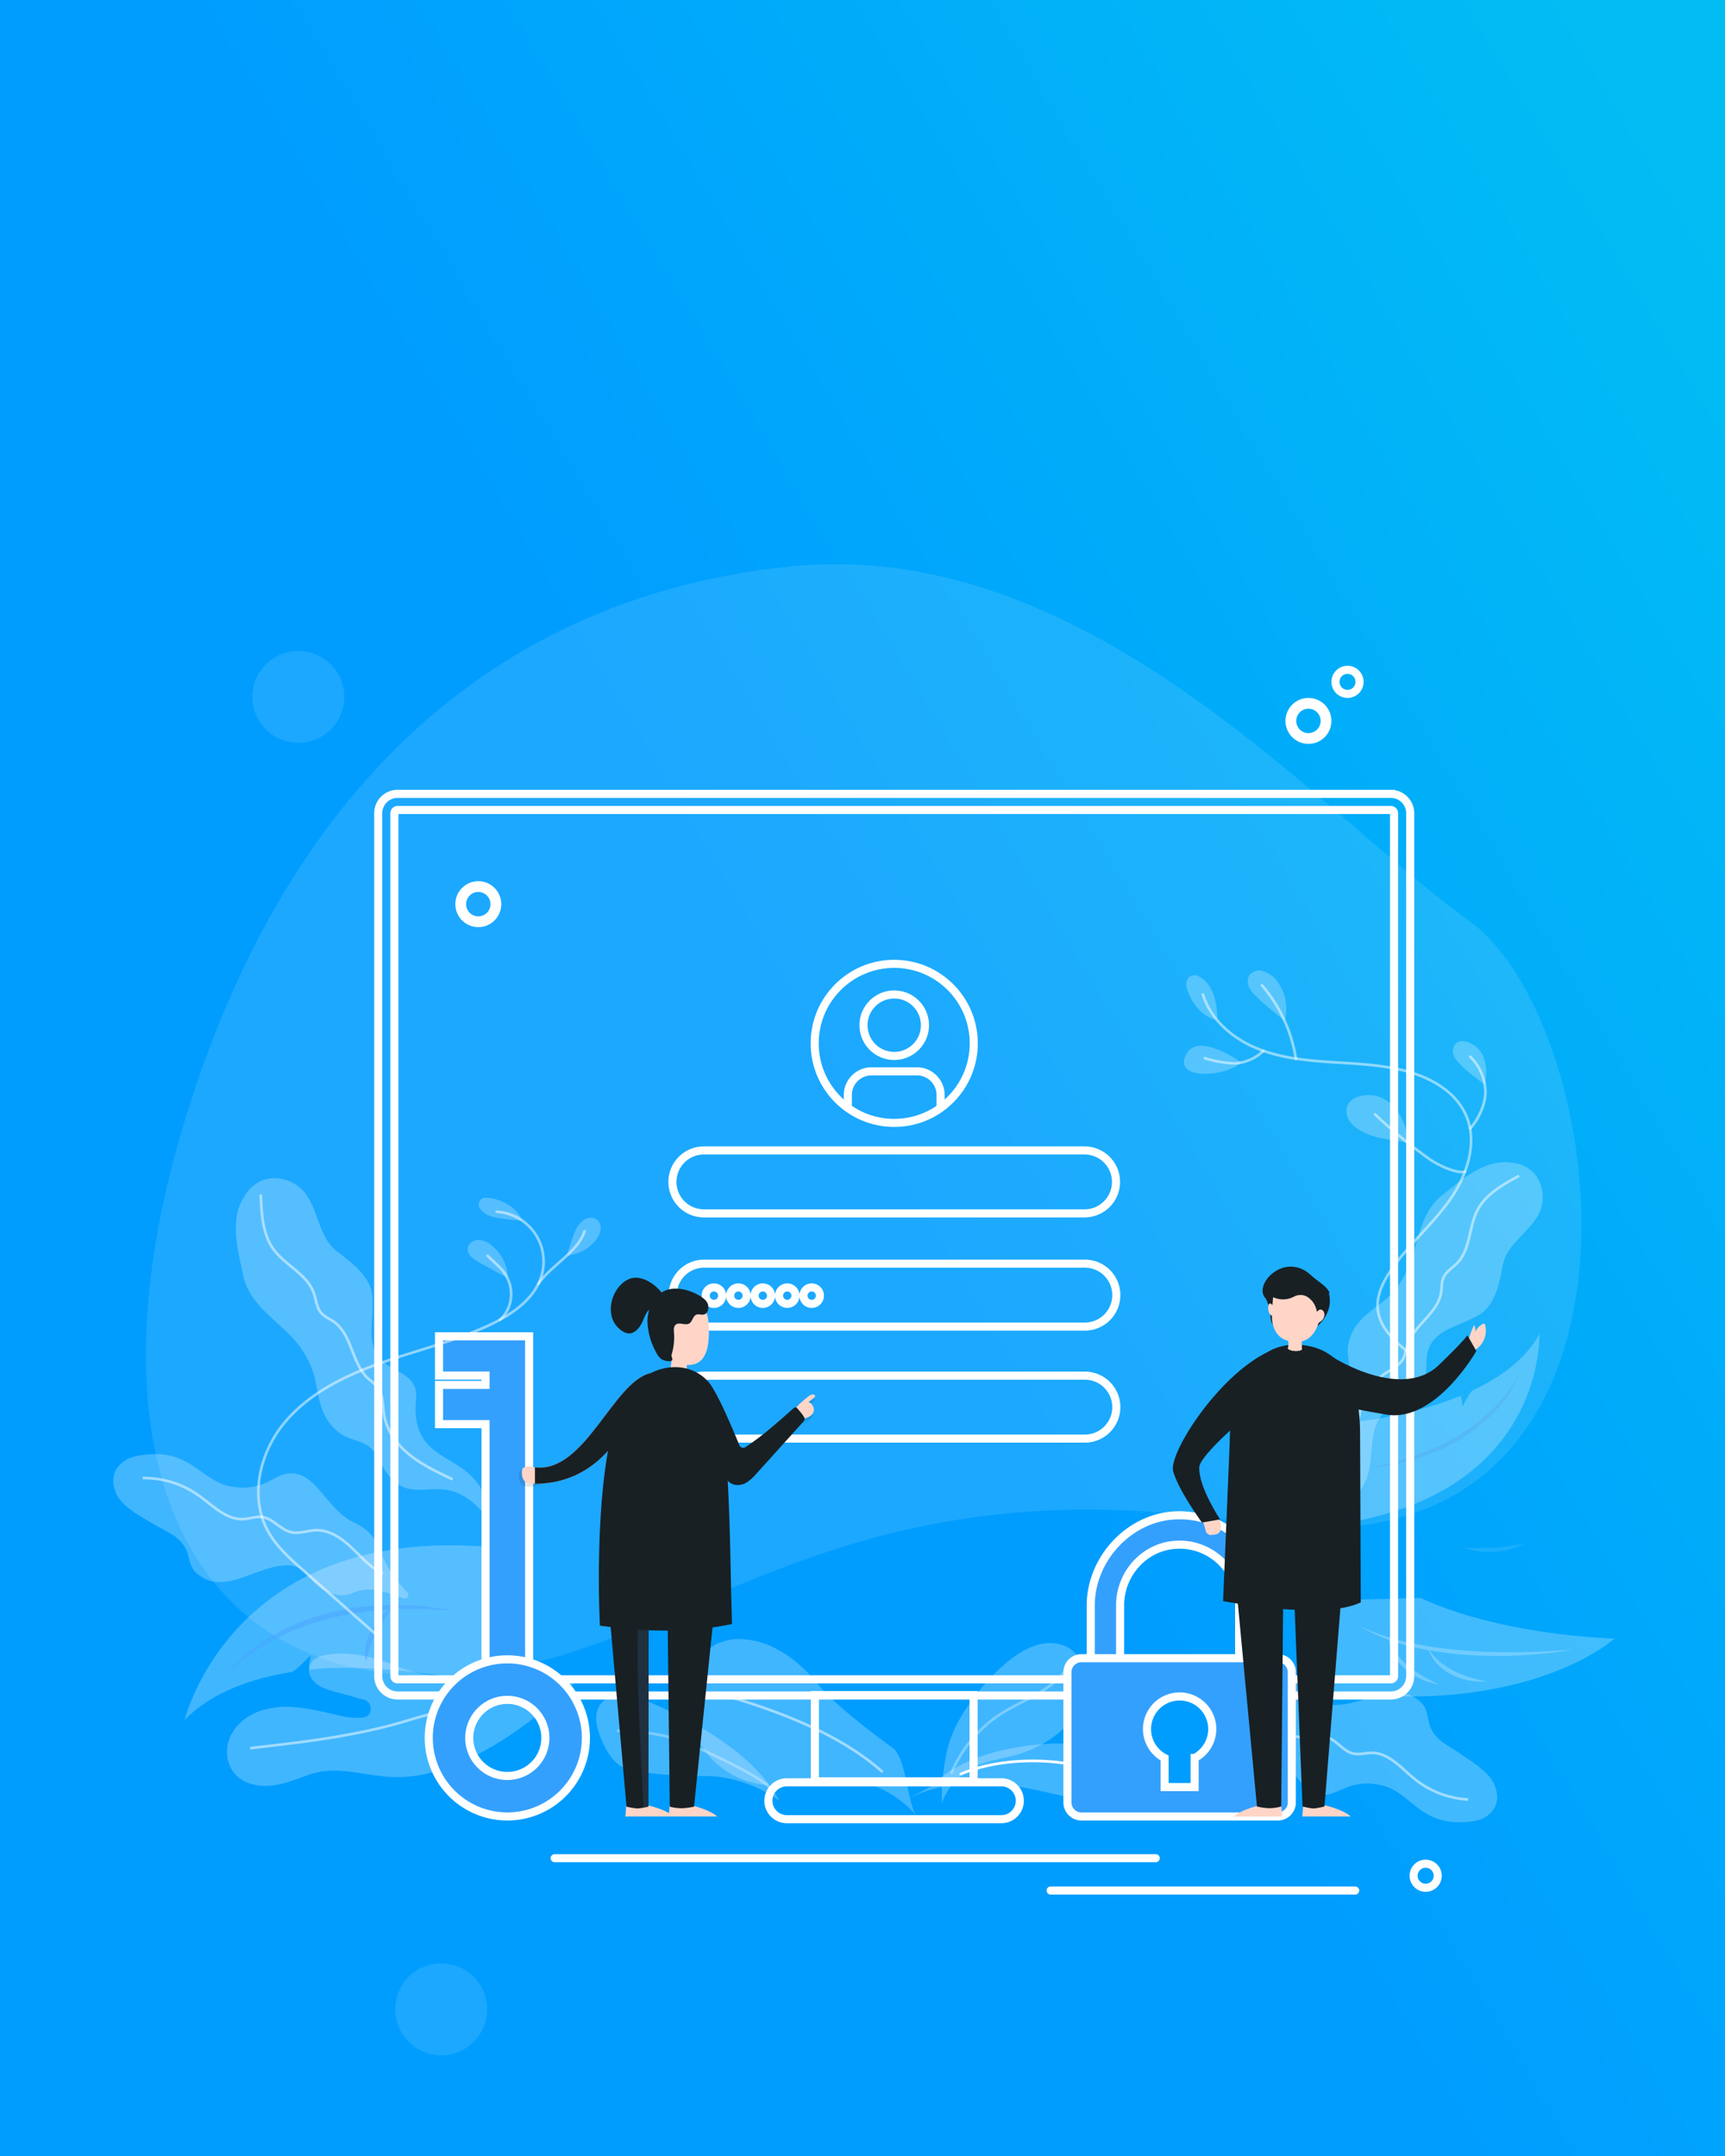 <svg xmlns="http://www.w3.org/2000/svg" xmlns:xlink="http://www.w3.org/1999/xlink" width="640" height="800" viewBox="0 0 640 800"><rect x="0" y="0" width="640" height="800" fill="#333333" stroke="none"/><defs><style>.a,.aa,.ab,.ae,.h,.i,.j,.k,.z{fill:none;}.a,.aa,.ab,.h,.i,.j,.k,.q,.z{stroke:#fff;}.a,.k,.q{stroke-miterlimit:10;}.a,.ab,.q,.z{stroke-width:3px;}.b{fill:url(#a);}.ac,.c,.d,.m{fill:#fff;}.c{opacity:0.11;}.d,.l{opacity:0.25;}.d,.e,.g,.k,.l,.n,.t,.w{isolation:isolate;}.e{opacity:0.4;}.e,.g,.t,.w{mix-blend-mode:multiply;}.f{opacity:0.228;}.g{fill:#605aca;}.g,.h,.k,.n{opacity:0.5;}.h,.i,.j,.z{stroke-linecap:round;}.h,.i,.j{stroke-linejoin:round;}.i{opacity:0.31;}.k,.n{mix-blend-mode:screen;}.o{fill:#4ca1ff;}.p{clip-path:url(#b);}.q{fill:#34a0fe;}.r{fill:#ffd5c7;}.s{fill:#182024;}.t{opacity:0.1;}.u{fill:#568edb;}.v{fill:#5e9ce4;}.w{opacity:0.16;}.x{fill:#4e84d9;}.y{fill:#f9714e;}.aa{stroke-width:4px;}.ac{opacity:0.11;}.ad{stroke:none;}</style><linearGradient id="a" x1="0.951" y1="0.058" x2="0.433" y2="0.44" gradientUnits="objectBoundingBox"><stop offset="0" stop-color="#01bdf4"/><stop offset="1" stop-color="#009dff"/></linearGradient><clipPath id="b"><circle class="a" cx="29.512" cy="29.512" r="29.512"/></clipPath></defs><rect class="b" width="640" height="800"/><g transform="translate(-26.592 192.832)"><path class="c" d="M347.8,558.535C237,569.906,151,466.54,95.75,427.11S16.3,178.516,178.022,203.748s212.1-56.663,302.558-56.878,129.045,81.384,92.158,204.294S458.609,547.164,347.8,558.535Z" transform="translate(667.348 575.906) rotate(180)"/><g transform="translate(519.299 302.175)"><g transform="translate(7.286)"><path class="d" d="M667.341,395.192s20.012-1.827,38.976-9.6c.6-.246.964,3.83.964,3.83s2.792-5.449,3.762-5.907c10.265-4.841,19.677-11.586,24.723-20.925,0,0,2.486,57.262-71.124,69.98Z" transform="translate(-664.642 -362.595)"/></g><g transform="translate(0 97.92)"><path class="d" d="M689.624,490.032s24.295,12.877,71.8,15.115c0,0-32.319,29.492-106.264,19.339l2.426-33.589Z" transform="translate(-655.16 -490.032)"/></g><g class="e" transform="translate(50.421 77.649)"><path class="d" d="M720.78,465.3a101.806,101.806,0,0,0,11.26-.056c1.858-.1,3.7-.316,5.55-.584,1.858-.24,3.674-.668,5.572-1.01a21.207,21.207,0,0,1-5.315,2.219,27.551,27.551,0,0,1-5.7.954,30.673,30.673,0,0,1-5.771-.164A22.446,22.446,0,0,1,720.78,465.3Z" transform="translate(-720.78 -463.651)"/></g><g class="f" transform="translate(15.421 14.879)"><path class="g" d="M730.656,381.959a42.579,42.579,0,0,1-9.336,14.273,61.922,61.922,0,0,1-13.535,10.575l-3.8,2.031c-1.259.689-2.611,1.186-3.917,1.776A70.718,70.718,0,0,1,692,413.537c-1.347.486-2.76.745-4.144,1.094l-4.165.99c-2.821.443-5.642.855-8.46,1.209,2.763-.71,5.542-1.271,8.286-1.966l4.072-1.2a42.308,42.308,0,0,0,4.034-1.289c2.627-1.036,5.326-1.868,7.846-3.139,1.268-.609,2.6-1.093,3.823-1.783l3.7-2.019a71.92,71.92,0,0,0,13.467-10.059,42.043,42.043,0,0,0,2.937-3.027c.463-.529.949-1.042,1.4-1.585L726.1,389.1A41,41,0,0,0,730.656,381.959Z" transform="translate(-675.229 -381.959)"/></g><g transform="translate(11.206 108.117)"><path class="d" d="M749.283,512.264c-3.329.64-6.7,1.034-10.064,1.43q-5.062.49-10.146.744a173.653,173.653,0,0,1-20.362-.288c-3.386-.287-6.768-.675-10.126-1.216a92.208,92.208,0,0,1-10-2.008,69.285,69.285,0,0,1-18.837-7.623,74.252,74.252,0,0,0,9.387,3.777,91.1,91.1,0,0,0,9.733,2.66,142.211,142.211,0,0,0,19.971,2.831c6.709.592,13.457.723,20.2.654S742.537,512.842,749.283,512.264Z" transform="translate(-669.744 -503.302)"/><g transform="translate(25.913 8.453)"><path class="d" d="M725.254,526.681a25.447,25.447,0,0,1-13-2.571,20.072,20.072,0,0,1-5.436-4.027,15.18,15.18,0,0,1-3.347-5.78,24.915,24.915,0,0,0,4.209,4.893,26.942,26.942,0,0,0,5.286,3.5,41.26,41.26,0,0,0,5.957,2.369A63.115,63.115,0,0,0,725.254,526.681Z" transform="translate(-703.468 -514.303)"/></g><g transform="translate(11.4 5.083)"><path class="d" d="M703.169,526.718a25.437,25.437,0,0,1-12.138-5.325,20.064,20.064,0,0,1-4.434-5.108,15.177,15.177,0,0,1-2.016-6.368,24.964,24.964,0,0,0,3.05,5.688,26.967,26.967,0,0,0,4.4,4.561,41.292,41.292,0,0,0,5.3,3.6A63.233,63.233,0,0,0,703.169,526.718Z" transform="translate(-684.58 -509.917)"/></g></g></g><g transform="translate(281.816 415.374)"><path class="d" d="M430.627,575.126a39.509,39.509,0,0,0-29.918-13.415c-8.328.108-16.506,2.878-24.817,2.367a31.727,31.727,0,0,1-29.483-36.238c.962-6.584,4.406-13.2,10.369-16.143a20.024,20.024,0,0,1,10.615-1.677,29.889,29.889,0,0,1,9.535,2.55c6.895,3.06,12.891,8.453,17.685,14.408,4.351,5.416,14.29,13.381,21.008,18.523,3.94,3,6.779,5.035,6.779,5.035C427.137,554.917,427.385,569.547,430.627,575.126Z" transform="translate(-346.09 -509.917)"/><path class="h" d="M361.134,536.307c20.931,5.963,44.051,14.411,60.394,28.783" transform="translate(-349.575 -516.029)"/></g><g transform="translate(376.014 416.829)"><path class="d" d="M520.936,527.687a26.475,26.475,0,0,1-2.709,10.193,22.954,22.954,0,0,1-4.532,5.774,34.756,34.756,0,0,1-2.9,2.46,42.323,42.323,0,0,1-12.706,6.664c-6.546,2.083-13.553,2.47-19.568,6.159a23.8,23.8,0,0,0-9.81,12.286l-.025-5.862c.641-6.491,1.3-13.1,3.717-19.3a55.02,55.02,0,0,1,6.282-11.32,78.4,78.4,0,0,1,13.7-15.4c4.225-3.564,9.064-6.59,14.23-7.36s10.649,1.136,13.013,5.681C521.14,520.581,521.25,524.2,520.936,527.687Z" transform="translate(-468.683 -511.811)"/><path class="i" d="M473.411,561.648A48.63,48.63,0,0,1,491.2,540.171c4.832-3.173,10.13-5.341,15.062-8.314s9.684-7.015,12-12.435" transform="translate(-469.778 -513.574)"/></g><g transform="translate(363.458 454.114)"><path class="d" d="M460.477,576.459c9.208-9.134,22.268-13.319,35.106-15.161,10.708-1.535,21.956-1.593,31.972,2.495,3.138,1.281,6.232,3.061,8.089,5.9s2.118,6.928-.148,9.449c-1.912,2.125-5.018,2.642-7.874,2.745-9.4.338-18.606-2.4-27.816-4.327-15.831-3.319-33.071-4.119-47.462,3.265" transform="translate(-452.342 -560.335)"/><path class="j" d="M477.869,573.6c19.056-8.036,46.581-5.448,58.585,2.859" transform="translate(-458.255 -562.28)"/></g><g transform="translate(68.592 346.716)"><path class="d" d="M157.679,445.815c-8.611-4.138-12.737-15.162-19.813-17.531-8.768-3.03-11.226,6.763-25.4,4.342-11.9-2.032-15.513-15.413-35.4-11.274-6.073,1.264-10.1,6.4-7.824,12.556,1.707,6.129,10.145,10.005,15.167,13.135,4.454,2.513,8.4,3.863,11.035,8.538.028.049.055.1.078.152,1.776,3.8,1.067,7.19,5.213,9.97,9.715,7.107,21.814-4.178,32.865-3.847,7.794.233,7.575,8.326,16.947,10.669,9.281,2.321,6.237-5.988,25.706,1.558a1.36,1.36,0,0,0,1.758-.78h0a1.36,1.36,0,0,0-.286-1.423C164.093,457.616,170.354,451.905,157.679,445.815Z" transform="translate(-68.592 -420.562)"/><path class="k" d="M171.922,467.628c-4.543-2.2-7.911-6.181-11.586-9.641s-8.2-6.625-13.245-6.488c-3.1.084-6.189,1.419-9.209.731-3.983-.906-6.7-5.091-10.749-5.632-2.263-.3-4.5.612-6.78.762-6.505.43-11.59-5.114-16.918-8.87a35.064,35.064,0,0,0-20.653-6.352" transform="translate(-71.878 -423.242)"/></g><g transform="translate(110.822 420.758)"><path class="d" d="M254.235,526.03c-28.329,3-32.861,5.441-39.652,2.506-8.655-3.741-17.752-2.813-26.476-6.389s-18.2-6.309-27.508-4.8c-2.942.478-6.208,1.674-6.618,5.126a5.661,5.661,0,0,0,1.093,3.917c2.05,2.86,5.4,3.82,8.6,4.7l10.709,2.954c3.483.96,3.261,6.091-.316,6.6l-.09.012a25.826,25.826,0,0,1-8.994-.842c-6.431-1.424-12.875-3.156-19.462-3.164-7.97-.011-16.422,2.866-20.364,10.3a13.676,13.676,0,0,0-1.425,8.638c1.389,8.221,9.078,10.964,15.892,10.349,4.795-.433,9.327-2.285,13.854-3.923,11.058-4,20.52.412,32.275.718C218.2,563.584,254.235,526.03,254.235,526.03Z" transform="translate(-123.552 -516.923)"/><path class="h" d="M135.251,555.012c20.171-2.3,40.49-4.637,59.842-10.772,5.676-1.8,12.988-2.3,29.01-14.121" transform="translate(-126.262 -519.98)"/></g><g transform="translate(114.077 244.325)"><path class="d" d="M166.2,381.794A11.4,11.4,0,0,0,168.3,383.1c3.462,1.707,7.426,1.943,10.18,5.05,1.839,1.955,2.835,4.576,4.209,6.9a12.531,12.531,0,0,0,.942,1.475c4.258,5.84,8.448,6.517,12.931,6.417,1.839-.044,3.743-.219,5.7-.217A18.951,18.951,0,0,1,211.879,405a26.207,26.207,0,0,1,6.824,5.553,1.429,1.429,0,0,0,1.811.118,1.547,1.547,0,0,0,.7-1.568,21.62,21.62,0,0,0-6.365-11.587c-7.935-7.509-19.649-8.106-20.359-23.606-.15-3.32.556-5.674.025-8.04a8.358,8.358,0,0,0-2.03-3.718c-2.4-2.586-5.849-3.73-8.923-5.8-8.322-5.935-4.355-15.649-5.094-24.891-.495-7.544-7.278-12.455-12.826-16.727-6.935-5.1-6.919-14.308-11.6-21.149s-16.3-9.6-22.484-.4c-6.569,9.184-2.961,20.666-1.073,29.98a21.608,21.608,0,0,0,2.486,6.564c3.462,6.046,9.4,10.352,14.539,15.474a36.766,36.766,0,0,1,7.642,10.727,31.607,31.607,0,0,1,2.373,7.516c.111.621.231,1.236.352,1.85C159.08,371.75,160.493,377.5,166.2,381.794Z" transform="translate(-127.788 -287.306)"/><path class="k" d="M139.849,295.231c.274,7.142.665,14.65,4.691,20.254,4.329,6.025,12.471,9.235,14.973,16.286.893,2.514,1.03,5.449,2.784,7.435,1.2,1.359,3.005,2.081,4.515,3.125,6.975,4.824,6.719,15.557,12.926,21.233a28.293,28.293,0,0,1,3.382,3.061c2.181,2.768,1.886,6.778,2.48,10.33,1.01,6.039,4.8,11.1,9.506,14.881s10.335,6.438,15.91,9.062" transform="translate(-130.582 -289.142)"/></g><g transform="translate(247.803 436.149)"><path class="d" d="M319.357,538.668c-5.353-2.114-12.5-2.982-15.931,1.637-2.873,3.867-1.385,9.349.6,13.739,1.675,3.706,3.8,7.474,7.336,9.489a20.948,20.948,0,0,0,8,2.118,191.934,191.934,0,0,0,23.194,1.341c8.982-.026,19.862,3.642,27.293,9.243C360.314,558.509,337.369,545.781,319.357,538.668Z" transform="translate(-301.824 -536.954)"/><path class="i" d="M312.422,554.182c6.812.29,13.686.769,20.225,2.7,6.686,1.978,32.407,13.781,36.427,18.805" transform="translate(-304.279 -540.944)"/></g><g transform="translate(519.676 238.418)"><path class="d" d="M662.817,347.241a10.955,10.955,0,0,0-.222,2.363c.012,3.692,1.5,7.19.006,10.871-.892,2.407-2.713,4.377-4.122,6.544a11.9,11.9,0,0,0-.862,1.435c-3.191,6.133-1.988,10.011.006,13.809.82,1.557,1.78,3.113,2.612,4.79a18.124,18.124,0,0,1,2.148,9.2,25.056,25.056,0,0,1-1.853,8.209,1.367,1.367,0,0,0,.669,1.6,1.481,1.481,0,0,0,1.644-.064,20.687,20.687,0,0,0,7.217-10.385c3.055-9.994-1.418-20.283,11.559-27.488,2.781-1.541,5.1-1.939,6.9-3.4a7.994,7.994,0,0,0,2.322-3.322c1.194-3.156.706-6.6,1.168-10.111,1.543-9.655,11.553-10.392,19.156-14.958,6.252-3.634,7.572-11.536,8.871-18.107,1.421-8.113,9.313-12.017,13.182-18.938s1.291-18.049-9.223-19.434c-10.663-1.719-18.964,6.258-26.14,11.84a20.678,20.678,0,0,0-4.566,4.924c-3.707,5.539-4.867,12.462-7.069,19.04a35.182,35.182,0,0,1-5.938,11.112,30.2,30.2,0,0,1-5.429,5.231c-.485.36-.96.724-1.435,1.089C668.393,336.871,664.065,340.529,662.817,347.241Z" transform="translate(-655.65 -279.62)"/><path class="k" d="M729.216,286.173c-6,3.274-12.267,6.8-15.355,12.639-3.319,6.272-2.6,14.614-7.58,19.759-1.773,1.834-4.23,3.2-5.184,5.548-.654,1.607-.5,3.46-.755,5.2-1.165,8.029-10.469,12.378-12.689,20.111a27.039,27.039,0,0,1-1.183,4.2c-1.444,3.047-5,4.5-7.8,6.52-4.743,3.436-7.465,8.833-8.7,14.478s-1.117,11.593-.992,17.488" transform="translate(-658.72 -281.137)"/></g><g transform="translate(477.666 424.892)"><path class="d" d="M619.212,551.266c8.155,4.6,11.482,15.647,18.249,18.419,8.38,3.527,11.413-5.893,25.121-2.614,11.5,2.752,14.18,16.071,33.9,13.3,6.021-.846,10.293-5.608,8.459-11.776-1.275-6.1-9.277-10.437-13.988-13.82-4.194-2.745-7.962-4.317-10.243-9.06-.024-.049-.047-.1-.067-.154-1.492-3.831-.581-7.1-4.458-10.085-9.043-7.574-21.6,2.685-32.388,1.65-7.607-.729-6.873-8.63-15.887-11.523-8.927-2.865-6.484,5.456-25.039-3.176a1.333,1.333,0,0,0-1.77.65h0a1.332,1.332,0,0,0,.189,1.41C613.7,539.312,607.209,544.495,619.212,551.266Z" transform="translate(-600.977 -522.304)"/><path class="k" d="M612.366,534.728c4.3,2.446,7.34,6.553,10.711,10.172s7.592,7.006,12.535,7.2c3.034.117,6.144-.99,9.053-.124,3.837,1.142,6.225,5.41,10.15,6.2,2.194.441,4.443-.309,6.68-.31,6.389,0,11.005,5.745,15.975,9.762a34.366,34.366,0,0,0,19.79,7.539" transform="translate(-603.615 -525.182)"/></g><g transform="translate(95.1 380.56)"><g class="l" transform="translate(0 0)"><path class="m" d="M212.545,515.566s-35.557-7.777-62.9-4.851c-.864.092.19-5.3.19-5.3s-5.634,5.98-7.056,6.208c-15.039,2.4-29.691,7.582-39.685,17.733,0,0,18.191-74.735,117.821-63.623Z" transform="translate(-103.091 -464.609)"/></g><g class="n" transform="translate(15.307 22.1)"><path class="o" d="M123.012,519.668c4.533-6.192,10.757-11,17.365-14.908a83.111,83.111,0,0,1,21.4-8.574l5.654-1.2c1.882-.418,3.809-.552,5.713-.824a94.816,94.816,0,0,1,11.5-.753c1.918-.124,3.836.071,5.75.138l5.738.28c3.8.483,7.592,1.007,11.356,1.6-3.827-.118-7.619-.433-11.415-.562l-5.7.021c-1.9.032-3.793-.067-5.681.154-3.774.354-7.563.417-11.286,1.114-1.862.313-3.756.438-5.594.871l-5.525,1.219a96.516,96.516,0,0,0-21.116,7.933,56.121,56.121,0,0,0-4.918,2.805c-.8.509-1.613.989-2.393,1.521l-2.3,1.655A55.026,55.026,0,0,0,123.012,519.668Z" transform="translate(-123.012 -493.371)"/></g><g class="n" transform="translate(66.926 23.092)"><path class="o" d="M200.068,494.662c-2.072,3.3-4.089,6.428-5.777,9.731a39.062,39.062,0,0,0-3.754,10.522c-.917-3.855.087-8,1.862-11.49a26.11,26.11,0,0,1,3.3-4.875A19.687,19.687,0,0,1,200.068,494.662Z" transform="translate(-190.191 -494.662)"/></g></g><g transform="translate(166.925 101.736)"><rect class="a" width="58.887" height="32.001" transform="translate(161.99 334.413)"/><path class="a" d="M465.393,577.773H385.866a6.835,6.835,0,1,0,0,13.669h79.527a6.834,6.834,0,0,0,6.835-6.835h0A6.834,6.834,0,0,0,465.393,577.773Z" transform="translate(-234.196 -210.995)"/><path class="a" d="M572.249,107.723a1.2,1.2,0,0,1,1.2,1.2V429.109a1.2,1.2,0,0,1-1.2,1.2H203.75a1.2,1.2,0,0,1-1.2-1.2V108.92a1.2,1.2,0,0,1,1.2-1.2h368.5m0-5.987H203.75a7.184,7.184,0,0,0-7.184,7.184V429.109a7.185,7.185,0,0,0,7.184,7.185h368.5a7.186,7.186,0,0,0,7.185-7.185V108.92a7.185,7.185,0,0,0-7.185-7.184Z" transform="translate(-196.566 -101.736)"/><g transform="translate(161.922 63.07)"><g class="p"><path class="a" d="M451.921,210.021a11.4,11.4,0,1,1-11.4-11.4A11.4,11.4,0,0,1,451.921,210.021Zm5.806,49.116v-23.2a8.8,8.8,0,0,0-8.8-8.8H432.107a8.8,8.8,0,0,0-8.8,8.8v23.2a2.439,2.439,0,0,0,2.439,2.439h29.543A2.439,2.439,0,0,0,457.727,259.137Z" transform="translate(-411.006 -187.245)"/></g><circle class="a" cx="29.512" cy="29.512" r="29.512"/></g><path class="a" d="M491.511,297.283H350.29a11.677,11.677,0,0,1-11.677-11.677h0a11.677,11.677,0,0,1,11.677-11.677H491.511a11.677,11.677,0,0,1,11.678,11.677h0A11.677,11.677,0,0,1,491.511,297.283Z" transform="translate(-229.467 -141.619)"/><path class="a" d="M491.658,351.948H350.438a11.677,11.677,0,0,1-11.678-11.677h0a11.677,11.677,0,0,1,11.678-11.678H491.658a11.677,11.677,0,0,1,11.677,11.678h0A11.677,11.677,0,0,1,491.658,351.948Z" transform="translate(-229.501 -154.281)"/><path class="a" d="M491.658,406.045H350.438a11.677,11.677,0,0,1-11.678-11.678h0a11.677,11.677,0,0,1,11.678-11.677H491.658a11.677,11.677,0,0,1,11.677,11.677h0A11.677,11.677,0,0,1,491.658,406.045Z" transform="translate(-229.501 -166.81)"/><path class="a" d="M357.741,346.188h0a3.049,3.049,0,0,1-3.049-3.05h0a3.049,3.049,0,0,1,3.049-3.05h0a3.05,3.05,0,0,1,3.05,3.05h0A3.05,3.05,0,0,1,357.741,346.188Zm12.117-3.05h0a3.05,3.05,0,0,0-3.049-3.05h0a3.05,3.05,0,0,0-3.05,3.05h0a3.05,3.05,0,0,0,3.05,3.05h0A3.05,3.05,0,0,0,369.858,343.139Zm9.068,0h0a3.049,3.049,0,0,0-3.049-3.05h0a3.05,3.05,0,0,0-3.05,3.05h0a3.05,3.05,0,0,0,3.05,3.05h0A3.049,3.049,0,0,0,378.926,343.139Zm9.068,0h0a3.05,3.05,0,0,0-3.05-3.05h0a3.05,3.05,0,0,0-3.05,3.05h0a3.05,3.05,0,0,0,3.05,3.05h0A3.05,3.05,0,0,0,387.994,343.139Zm9.068,0h0a3.05,3.05,0,0,0-3.05-3.05h0a3.05,3.05,0,0,0-3.05,3.05h0a3.05,3.05,0,0,0,3.05,3.05h0A3.05,3.05,0,0,0,397.062,343.139Z" transform="translate(-233.191 -156.943)"/></g><g transform="translate(422.626 369.426)"><path class="q" d="M571.749,450.167c-17.153.93-31.152,16.294-31.152,33.472V514.81h65.957V483.1A33.014,33.014,0,0,0,571.749,450.167Zm-20.255,53.744V483.543c0-11.616,8.794-21.59,20.377-22.464A22.1,22.1,0,0,1,595.656,483.1v20.815Z" transform="translate(-531.952 -450.117)"/><path class="q" d="M607.393,519.137H534.545a5.2,5.2,0,0,0-5.2,5.2v48.327a5.2,5.2,0,0,0,5.2,5.2h72.849a5.2,5.2,0,0,0,5.2-5.2V524.336A5.2,5.2,0,0,0,607.393,519.137Zm-30.853,37.035v10.779H565.4V556.172a12.1,12.1,0,1,1,11.142,0Z" transform="translate(-529.346 -466.104)"/></g><g transform="translate(461.722 277.161)"><path class="r" d="M593.988,449.583q.794,2.743,1.588,5.485a1.995,1.995,0,0,0,2.586,1.72,3.606,3.606,0,0,0,2.329-.663,2.482,2.482,0,0,0,.679-1.239,5.381,5.381,0,0,0-.76-3.989,15.968,15.968,0,0,0-2.71-3.15" transform="translate(-583.414 -357.304)"/><path class="r" d="M722.272,365.562a43.793,43.793,0,0,1,2.606-7.439,3.642,3.642,0,0,1,.411,2.647,5.987,5.987,0,0,1,2.917-3.081.622.622,0,0,1,.5-.077.64.64,0,0,1,.3.472,8.435,8.435,0,0,1-5.031,9.9" transform="translate(-613.127 -336.421)"/><path class="r" d="M650,589.8c4.658,1.136,8.558,2.507,10.7,4.425H642.734l.344-4.167Z" transform="translate(-594.704 -390.207)"/><path class="r" d="M620.377,589.8c-4.659,1.136-8.558,2.507-10.7,4.425h17.958l-.344-4.167Z" transform="translate(-587.048 -390.207)"/><g transform="translate(21.052 92.264)"><path class="s" d="M651.305,452.809l-8.467,105.374a28.859,28.859,0,0,1-3.981.723,17.781,17.781,0,0,1-2.327-.324c-.981-.2-1.836-.4-1.836-.4l-3.17-79.654h-3.976l-.761,79.654a17.252,17.252,0,0,1-4.318.63,23.114,23.114,0,0,1-4.682-.63L607.625,450.117Z" transform="translate(-607.625 -450.117)"/></g><g transform="translate(33.309 0)"><path class="s" d="M626.534,349.315a.857.857,0,0,1,.057.141c.642,3.484,3.948,5.27,7.623,6.284,2.988.825,3.681,1.186,6.08-.546,4.975-3.593,9.4-8.366,7.966-14.945a.962.962,0,0,1,.12-.727c-1.416-2.534-4.027-3.751-6.923-6.376-9.735-8.821-21.306,3.435-16.925,8.483C625.242,342.448,626.538,346.013,626.534,349.315Z" transform="translate(-623.576 -330.041)"/></g><path class="s" d="M655.321,400.238c0-20.031-8.291-32.486-24.169-32.486s-24.209,16.749-24.209,36.779l-2.44,58.343s37.014,7.34,51.084.471Z" transform="translate(-585.849 -338.776)"/><path class="r" d="M644.348,350.135c-.594-3.942-4.106-7.9-8.4-5.846a8.671,8.671,0,0,1-7.846.264c-.066.759-.159,1.866-.244,3.027-.475-.871-1.269-1.005-1.507.084-.256,1.166.06,3.333,1.315,3.74,0,.2-.005.406,0,.579.059,2.946,1.262,7.635,6.043,8.754a4.79,4.79,0,0,1-.13,2.765c.265.927,3.982,1.521,5.21.431a22,22,0,0,1-.1-3.065c2.828-.453,5.189-3.241,6.256-6.824C649.217,351.654,646.165,347.291,644.348,350.135Z" transform="translate(-590.892 -333.212)"/><path class="r" d="M646.374,350.771a8.788,8.788,0,0,0-1.939-4.3c.117,6.85-2.8,13.217-9.414,14.688.231.078.467.152.718.211a4.791,4.791,0,0,1-.13,2.765c.265.927,3.982,1.521,5.21.431a22,22,0,0,1-.1-3.065c2.828-.453,5.189-3.242,6.256-6.824C651.243,352.29,648.191,347.926,646.374,350.771Z" transform="translate(-592.918 -333.847)"/><path class="s" d="M615.362,371.328c-18.611,9-37.008,37.984-34.982,44.375s7.175,13.873,10.629,18.871l6.759-1.189s-8.021-12.005-7.729-19.326c.181-4.516,17.925-19.382,17.925-19.382Z" transform="translate(-580.226 -339.604)"/><path class="s" d="M655.794,370.459c2.915,2.095,27.23,16.663,40.6,3.8,9.658-9.293,10.63-11.088,10.63-11.088l3.313,5.866s-15.113,26.668-33.393,23.583-18.745-4.033-18.745-4.033Z" transform="translate(-597.729 -337.714)"/></g><g transform="translate(185.662 281.261)"><g transform="translate(0 21.749)"><path class="q" d="M246.618,363.681h-20.7v14.567h17.253v3.469H225.923v14.567h17.253v94.011h16.157V363.681Z" transform="translate(-222.103 -363.681)"/><g transform="translate(0 119.871)"><path class="q" d="M220.952,548.838A29.152,29.152,0,1,1,250.1,577.988,29.185,29.185,0,0,1,220.952,548.838Zm15.032,0a14.12,14.12,0,1,0,14.119-14.12A14.135,14.135,0,0,0,235.984,548.838Z" transform="translate(-220.952 -519.686)"/></g></g><g transform="translate(33.372)"><path class="r" d="M338.177,373.652l-.779,5.962,6.27.688v-6.289Z" transform="translate(-281.296 -344.242)"/><path class="t" d="M272.942,429.856s-8.3-4.09-8.541,0c-.457,7.747,8.541,3.38,8.541,3.38Z" transform="translate(-264.384 -356.839)"/><path class="r" d="M274.471,428.326s-8.3-4.089-8.541,0c-.456,7.747,8.541,3.381,8.541,3.381Z" transform="translate(-264.738 -356.484)"/><g transform="translate(51.219 10.244)"><path class="r" d="M331.043,358.724c0,5.419,5.6,12.16,11.014,12.16,3.19,0,8.336-.477,8.335-12.16,0-12.281-4.118-9.813-9.537-9.813A9.813,9.813,0,0,0,331.043,358.724Z" transform="translate(-331.043 -348.708)"/></g><path class="r" d="M339.291,363.337a42.688,42.688,0,0,1,2.284-14.383c-.237.008-.476.014-.719.014a9.813,9.813,0,0,0-9.812,9.813c0,5.316,5.384,11.888,10.705,12.137A10.942,10.942,0,0,1,339.291,363.337Z" transform="translate(-279.824 -338.521)"/><path class="s" d="M347.284,350.294c-.867.13-1.795-.285-2.61.044-1.3.526-1.392,2.514-2.594,3.245-1.5.912-3.763-.667-5.075.506-.773.691-.682,1.906-.6,2.946a22.117,22.117,0,0,1-.9,8.145c-.186.611.619,1.7.139,2.119-.8.693-3.11.087-3.976-.519a6.641,6.641,0,0,1-1.9-2.512,24.97,24.97,0,0,1-3.2-11.475c.031-4.014,1.67-8.16,4.912-10.481,3.569-2.556,8.564-1.781,12.361-.081,1.562.7,3.912,1.992,4.805,3.481C349.519,347.171,349.381,349.981,347.284,350.294Z" transform="translate(-278.786 -336.601)"/><path class="s" d="M323.2,336.963a10.685,10.685,0,0,0-4.868-1.585c-3.407-.068-6.368,2.573-7.943,5.626a12.684,12.684,0,0,0-1.351,8.1,9.043,9.043,0,0,0,4.766,6.473,4.235,4.235,0,0,0,2.357.468,4.874,4.874,0,0,0,2.713-1.657c1.82-1.912,2.13-4.193,3.466-6.262,1.081-1.673,3.453-.986,5.037-2.078C331.4,343.28,325.676,338.334,323.2,336.963Z" transform="translate(-274.683 -335.376)"/><path class="r" d="M323.152,589.8c4.658,1.136,8.558,2.507,10.7,4.425H315.891l.344-4.167Z" transform="translate(-276.314 -394.307)"/><path class="r" d="M344.1,589.8c4.659,1.136,8.558,2.507,10.7,4.425H336.843l.343-4.167Z" transform="translate(-281.167 -394.307)"/><path class="t" d="M404.736,393.736a2.383,2.383,0,0,0-.377-.168,2.3,2.3,0,0,0-1.854.7,31.022,31.022,0,0,0-3.642,3.142h.006a4.346,4.346,0,0,0-.7.774,2.906,2.906,0,0,0-.217,3.113,2.638,2.638,0,0,0,2.146,1.26,5.558,5.558,0,0,0,3.771-1.647,2.634,2.634,0,0,0,.162-3.2,2.593,2.593,0,0,0-1.654-1.36,13.932,13.932,0,0,0,2.146-1.577,1.253,1.253,0,0,0,.377-.488A.455.455,0,0,0,404.736,393.736Z" transform="translate(-295.239 -348.845)"/><g transform="translate(102.629 43.308)"><g transform="translate(0 2.729)"><path class="r" d="M404.388,396.742a2.633,2.633,0,0,1-.162,3.2,5.559,5.559,0,0,1-3.771,1.647,2.639,2.639,0,0,1-2.147-1.26,2.906,2.906,0,0,1,.217-3.113C399.832,395.321,403.063,394.262,404.388,396.742Z" transform="translate(-397.95 -395.289)"/></g><g transform="translate(1.266)"><path class="r" d="M402.658,394.849a13.956,13.956,0,0,0,2.6-1.868,1.246,1.246,0,0,0,.378-.488.455.455,0,0,0-.17-.547,2.383,2.383,0,0,0-.377-.167,2.3,2.3,0,0,0-1.853.7,30.89,30.89,0,0,0-3.642,3.143A6.48,6.48,0,0,0,402.658,394.849Z" transform="translate(-399.598 -391.738)"/></g></g><g transform="translate(68.509 38.637)"><path class="s" d="M369.122,409.935c6.662-4.431,11.935-9.182,17.967-14.537a.91.91,0,0,1,1.3.091c1.107,1.315,2.913,3.274,2.722,4.1a2.809,2.809,0,0,1-.748,1.179L373.47,419.488a18.454,18.454,0,0,1-3.634,3.365,6.225,6.225,0,0,1-4.729,1c-2.71-.67-4.228-3.461-5.7-5.83-7.277-11.686-6.078-15.91-5.189-19.51.619-2.5,1.4-4.975,1.852-7.518.143-.8-1.78-5.274-.683-5.331,3.286,3.839,8.212,15.534,11.57,23.6A1.475,1.475,0,0,0,369.122,409.935Z" transform="translate(-353.544 -385.66)"/></g><g transform="translate(31.533 97.819)"><path class="s" d="M305.422,465.135l8.467,96.022a31.351,31.351,0,0,0,3.981.659,19.424,19.424,0,0,0,2.327-.294c.981-.182,1.836-.365,1.836-.365l.085-72.584h7l.821,72.584a18.778,18.778,0,0,0,4.318.575,25.2,25.2,0,0,0,4.682-.575L349.1,462.682Z" transform="translate(-305.422 -462.682)"/><g transform="translate(21.78 9.645)"><path class="u" d="M333.767,475.239c.05,3.252-.175,6.188.957,9.141a5.721,5.721,0,0,0,5.776,3.755c4.192-.085,7.1-2.372,7.117-6.6,0-.545.271-6.285.545-6.3Z" transform="translate(-333.767 -475.235)"/></g><g transform="translate(1.899 9.654)"><path class="u" d="M307.893,475.246c.05,3.253-.093,6.186.709,9.145.627,2.313,2.037,3.826,4.04,3.782,2.92-.066,4.547-3.312,4.927-6.572.063-.539.159-6.283.35-6.292Z" transform="translate(-307.893 -475.246)"/></g><g transform="translate(0.126 5.683)"><path class="v" d="M322.151,490.276l.031,0a.175.175,0,0,0,.142-.2c-1.123-6.524-.352-19.011-.343-19.137a.18.18,0,0,0-.051-.134.188.188,0,0,0-.133-.051c-.114.005-11.3.526-15.993-.662a.175.175,0,0,0-.085.34c4.394,1.111,14.378.745,15.9.68-.093,1.621-.692,12.91.36,19.026A.176.176,0,0,0,322.151,490.276Z" transform="translate(-305.586 -470.078)"/></g><g transform="translate(17.35 3.821)"><path class="v" d="M328.745,489.715h.015a.178.178,0,0,0,.161-.191,104.493,104.493,0,0,1-.247-18.918,148.463,148.463,0,0,0,24.093-2.6.177.177,0,0,0,.141-.2.172.172,0,0,0-.2-.141,147.542,147.542,0,0,1-24.189,2.6.173.173,0,0,0-.173.158,104.343,104.343,0,0,0,.229,19.138A.176.176,0,0,0,328.745,489.715Z" transform="translate(-328.001 -467.655)"/></g><g class="w" transform="translate(12.594 25.656)"><path class="x" d="M323.993,569.256c.981-.182,1.836-.365,1.836-.365l.085-72.584h.589a.424.424,0,0,0-.589-.183,7.288,7.288,0,0,0-2.874,2.692,5.565,5.565,0,0,0-1.093,3.154C321.386,524.343,322.69,541.374,323.993,569.256Z" transform="translate(-321.813 -496.072)"/></g></g><path class="y" d="M315.089,381.515c-13.853,3.185-24.3,37.2-42.833,34.944v6.053c8.673,0,20.516-2.769,30.226-16.077C316.523,387.193,315.089,381.515,315.089,381.515Z" transform="translate(-266.207 -346.063)"/><path class="s" d="M315.089,381.515c-13.853,3.185-24.3,37.2-42.833,34.944v6.053c8.673,0,20.516-2.769,30.226-16.077C316.523,387.193,315.089,381.515,315.089,381.515Z" transform="translate(-266.207 -346.063)"/><path class="s" d="M343.7,384.018c8.507,9.748,7.8,59.182,8.766,89.88-15.333,3.218-31.771,3.083-48.984.6,0,0-2.678-49.463,5.945-77.48C315.278,377.993,334.719,373.731,343.7,384.018Z" transform="translate(-273.348 -345.381)"/></g></g><g transform="translate(122.45 251.574)"><path class="d" d="M243.216,324.99c-1.655-1.045-3.485-2.444-3.483-4.4s2.049-3.46,4.013-3.47a8.224,8.224,0,0,1,5.261,2.357c6.245,5.482,5.467,11.736,5.467,11.736S245.059,326.155,243.216,324.99Z" transform="translate(-162.09 -301.461)"/><path class="d" d="M249.377,303.546a8.037,8.037,0,0,1-3.8-2.709,2.587,2.587,0,0,1-.395-2.2c.428-1.216,1.189-2.307,4.251-1.751,9.695,1.759,11.807,8.4,11.807,8.4S251.95,304.652,249.377,303.546Z" transform="translate(-163.326 -296.741)"/><path class="d" d="M287.641,320.482A15.324,15.324,0,0,0,298,315.171a9.488,9.488,0,0,0,2.081-3.853,4.219,4.219,0,0,0-1.136-4.055,4.289,4.289,0,0,0-5.021.005,10.083,10.083,0,0,0-3.243,4.222C289.638,313.648,287.641,320.482,287.641,320.482Z" transform="translate(-173.186 -298.991)"/><path class="h" d="M183.7,461.6l-28.248-24.9c-5.018-4.424-10.142-8.977-13.32-14.864-6.832-12.654-2.894-29.095,6.334-40.125s22.742-17.544,36.319-22.284,27.709-8.066,40.652-14.333c8.116-3.932,16.277-9.788,18.5-18.528a18.487,18.487,0,0,0-16.814-23.018" transform="translate(-138.685 -298.318)"/><path class="h" d="M291.027,312.963c-2.573,7.9-12.594,12.707-17.168,19.55" transform="translate(-169.994 -300.499)"/><path class="h" d="M249.375,324.788c1.973,2.084,4.337,3.807,6.058,6.1,3.638,4.852,3.943,12.734-1.44,17.624" transform="translate(-164.323 -303.237)"/></g><g transform="translate(465.852 167.31)"><path class="d" d="M586.992,194.358a4.165,4.165,0,0,1,.6-4.155,3.047,3.047,0,0,1,3.246-.728c8.235,3.632,7.344,16.519,7.344,16.519S590.373,204.863,586.992,194.358Z" transform="translate(-585.859 -187.585)"/><path class="d" d="M586.535,226.4c-5.328,9.658,13.607,8.921,20.435,3.234C606.97,229.634,591.121,218.088,586.535,226.4Z" transform="translate(-585.602 -195.488)"/><path class="d" d="M617.61,194.582c-1.285-1.768-1.742-4.4-.343-6.078a4.667,4.667,0,0,1,4.453-1.327,10.429,10.429,0,0,1,5,3.058c6.232,7.776,3.3,15.386,3.3,15.386S619.716,197.477,617.61,194.582Z" transform="translate(-592.738 -187.077)"/><path class="d" d="M715.759,226.388a4.272,4.272,0,0,1,.813-4.394,3.716,3.716,0,0,1,2.77-.831,8.4,8.4,0,0,1,2.832.848,9.061,9.061,0,0,1,4.361,4.347c2.342,4.839.752,10.827.752,10.827S716.9,230.136,715.759,226.388Z" transform="translate(-615.69 -194.969)"/><path class="d" d="M680.189,250.14a12.132,12.132,0,0,0-12.555-2.027,6.437,6.437,0,0,0-2.685,2.022c-1.5,2.075-.971,5.108.581,7.141s3.9,3.269,6.229,4.327c4.215,1.918,10.754,2.3,15.239,3.449C687,265.053,686.978,256.121,680.189,250.14Z" transform="translate(-603.774 -200.998)"/><path class="h" d="M594.756,198.588c2.785,9.146,10.67,16.048,19.448,19.781s18.446,4.719,27.96,5.336,19.142.925,28.343,3.431c8.967,2.441,17.9,7.526,21.745,16.009,4.684,10.326.536,22.672-6.039,31.9s-15.431,16.667-21.792,26.045c-2.921,4.307-5.361,9.348-4.77,14.524.787,6.9,6.582,11.98,11.967,16.343" transform="translate(-587.722 -189.743)"/><path class="h" d="M623.3,194.222a54.8,54.8,0,0,1,12.571,27.289" transform="translate(-594.333 -188.732)"/><path class="h" d="M595.706,228.57a43.5,43.5,0,0,0,10.988,1.935,16.761,16.761,0,0,0,10.732-4.663" transform="translate(-587.942 -196.055)"/><path class="h" d="M723.863,228.706a18.7,18.7,0,0,1,5.606,12.588c.176,4.706-2.427,10.411-5.552,13.926" transform="translate(-617.626 -196.719)"/><path class="h" d="M677.871,256.5a188.121,188.121,0,0,0,20.119,16.558c3.424,2.415,10.221,5.511,13.238,4.714" transform="translate(-606.973 -203.157)"/></g><line class="z" x2="223" transform="translate(232.385 496.668)"/><line class="z" x2="113" transform="translate(416.385 508.668)"/><g class="aa" transform="translate(503.521 66.143)"><circle class="ad" cx="8.525" cy="8.525" r="8.525"/><circle class="ae" cx="8.525" cy="8.525" r="6.525"/></g><g class="aa" transform="translate(195.521 134.143)"><circle class="ad" cx="8.525" cy="8.525" r="8.525"/><circle class="ae" cx="8.525" cy="8.525" r="6.525"/></g><g class="ab" transform="translate(520.57 54.208)"><circle class="ad" cx="5.967" cy="5.967" r="5.967"/><circle class="ae" cx="5.967" cy="5.967" r="4.467"/></g><g class="ab" transform="translate(549.57 497.208)"><circle class="ad" cx="5.967" cy="5.967" r="5.967"/><circle class="ae" cx="5.967" cy="5.967" r="4.467"/></g><circle class="ac" cx="17.049" cy="17.049" r="17.049" transform="translate(120.227 48.7)"/><circle class="ac" cx="17.049" cy="17.049" r="17.049" transform="translate(173.227 535.7)"/></g></svg>